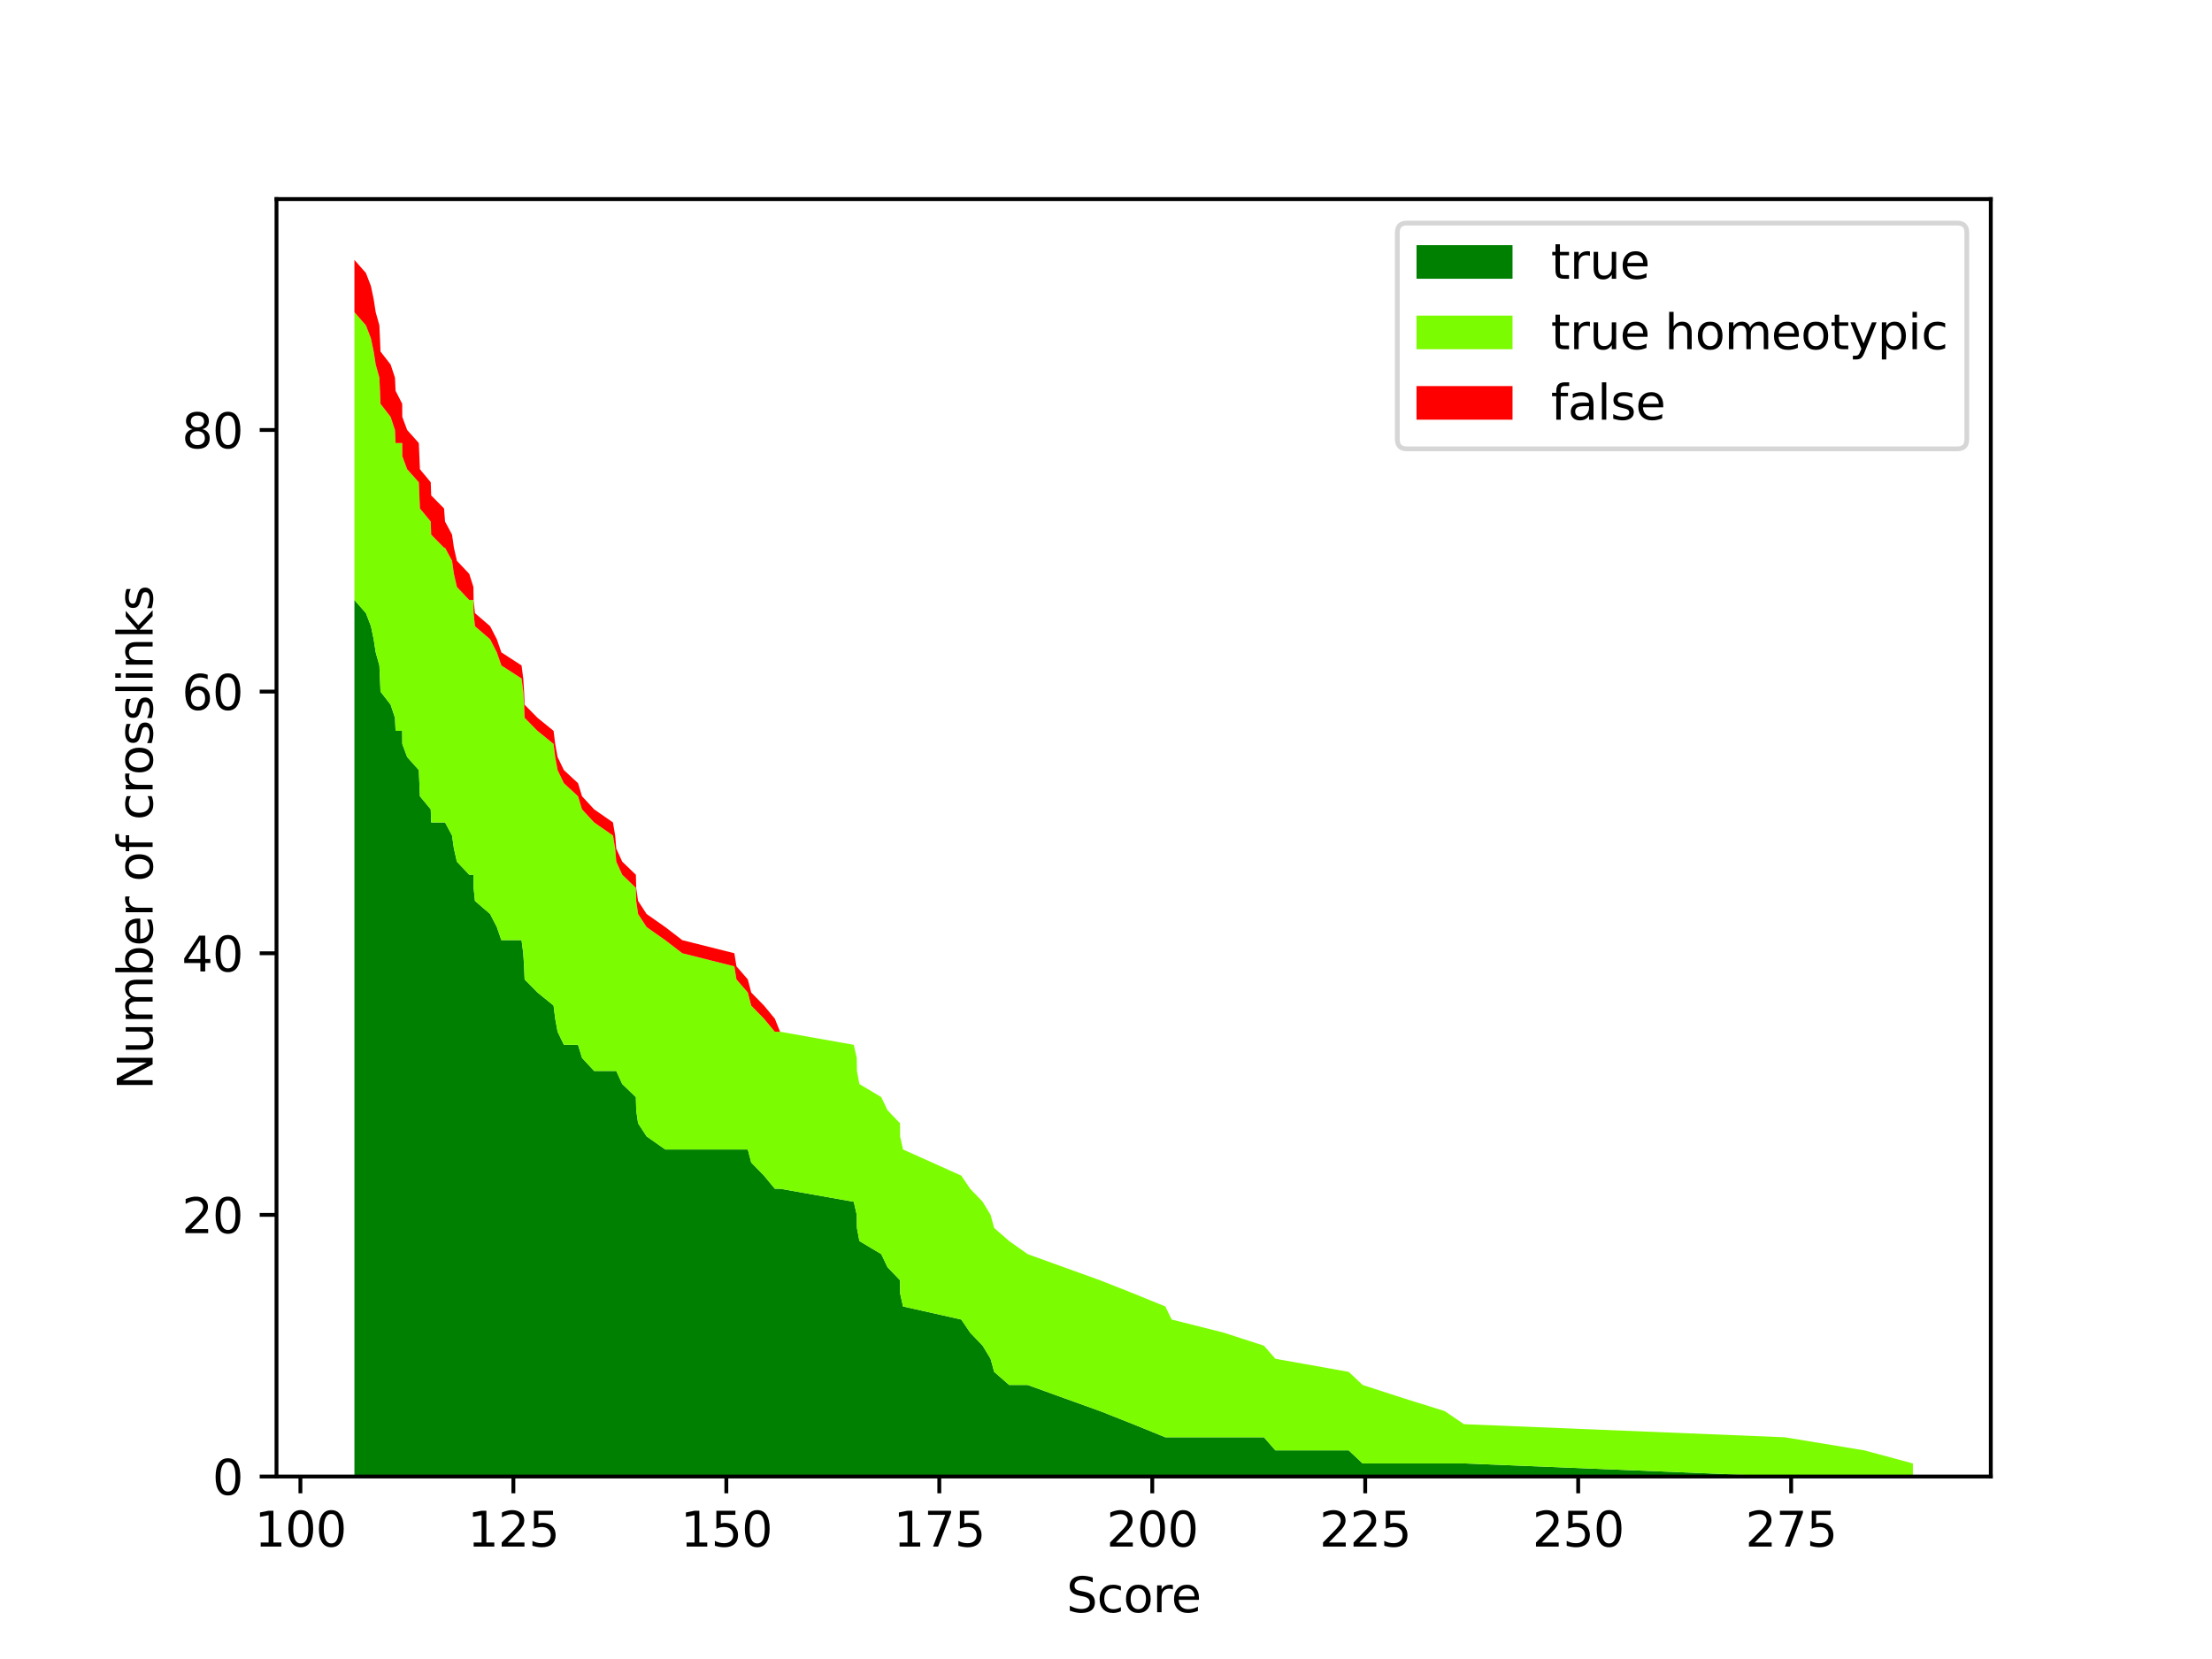 <?xml version="1.0" encoding="utf-8" standalone="no"?>
<!DOCTYPE svg PUBLIC "-//W3C//DTD SVG 1.1//EN"
  "http://www.w3.org/Graphics/SVG/1.1/DTD/svg11.dtd">
<svg xmlns:xlink="http://www.w3.org/1999/xlink" width="460.8pt" height="345.6pt" viewBox="0 0 460.8 345.6" xmlns="http://www.w3.org/2000/svg" version="1.1">
 <defs>
  <style type="text/css">*{stroke-linejoin: round; stroke-linecap: butt}</style>
 </defs>
 <g id="figure_1">
  <g id="patch_1">
   <path d="M 0 345.6 
L 460.8 345.6 
L 460.8 0 
L 0 0 
z
" style="fill: #ffffff"/>
  </g>
  <g id="axes_1">
   <g id="patch_2">
    <path d="M 57.6 307.584 
L 414.72 307.584 
L 414.72 41.472 
L 57.6 41.472 
z
" style="fill: #ffffff"/>
   </g>
   <g id="PolyCollection_1">
    <path d="M 73.833 124.998 
L 73.833 307.584 
L 76.228 307.584 
L 77.275 307.584 
L 77.843 307.584 
L 78.269 307.584 
L 79.032 307.584 
L 79.156 307.584 
L 79.263 307.584 
L 81.375 307.584 
L 82.28 307.584 
L 82.404 307.584 
L 83.788 307.584 
L 83.806 307.584 
L 84.817 307.584 
L 87.248 307.584 
L 87.479 307.584 
L 89.733 307.584 
L 89.821 307.584 
L 92.501 307.584 
L 92.714 307.584 
L 94.169 307.584 
L 94.56 307.584 
L 95.181 307.584 
L 97.754 307.584 
L 98.623 307.584 
L 98.659 307.584 
L 98.943 307.584 
L 102.101 307.584 
L 103.503 307.584 
L 104.444 307.584 
L 108.649 307.584 
L 109.004 307.584 
L 109.182 307.584 
L 109.288 307.584 
L 111.968 307.584 
L 115.322 307.584 
L 115.659 307.584 
L 116.156 307.584 
L 117.469 307.584 
L 120.415 307.584 
L 121.249 307.584 
L 123.769 307.584 
L 127.69 307.584 
L 128.152 307.584 
L 128.382 307.584 
L 129.625 307.584 
L 132.464 307.584 
L 132.535 307.584 
L 132.925 307.584 
L 134.7 307.584 
L 138.586 307.584 
L 142.135 307.584 
L 152.978 307.584 
L 153.421 307.584 
L 155.782 307.584 
L 156.491 307.584 
L 159.153 307.584 
L 161.407 307.584 
L 162.507 307.584 
L 177.857 307.584 
L 178.478 307.584 
L 178.514 307.584 
L 179.028 307.584 
L 183.589 307.584 
L 184.884 307.584 
L 187.493 307.584 
L 187.511 307.584 
L 188.114 307.584 
L 200.252 307.584 
L 202.097 307.584 
L 204.706 307.584 
L 206.356 307.584 
L 207.102 307.584 
L 210.225 307.584 
L 214.076 307.584 
L 221.6 307.584 
L 229.177 307.584 
L 236.062 307.584 
L 242.752 307.584 
L 244.083 307.584 
L 254.89 307.584 
L 263.302 307.584 
L 265.68 307.584 
L 280.959 307.584 
L 283.851 307.584 
L 292.227 307.584 
L 300.958 307.584 
L 304.968 307.584 
L 371.78 307.584 
L 388.355 307.584 
L 398.487 307.584 
L 398.487 307.584 
L 398.487 307.584 
L 388.355 307.584 
L 371.78 307.584 
L 304.968 304.859 
L 300.958 304.859 
L 292.227 304.859 
L 283.851 304.859 
L 280.959 302.134 
L 265.68 302.134 
L 263.302 299.409 
L 254.89 299.409 
L 244.083 299.409 
L 242.752 299.409 
L 236.062 296.683 
L 229.177 293.958 
L 221.6 291.233 
L 214.076 288.508 
L 210.225 288.508 
L 207.102 285.783 
L 206.356 283.058 
L 204.706 280.332 
L 202.097 277.607 
L 200.252 274.882 
L 188.114 272.157 
L 187.511 269.432 
L 187.493 266.707 
L 184.884 263.981 
L 183.589 261.256 
L 179.028 258.531 
L 178.514 255.806 
L 178.478 253.081 
L 177.857 250.356 
L 162.507 247.63 
L 161.407 247.63 
L 159.153 244.905 
L 156.491 242.18 
L 155.782 239.455 
L 153.421 239.455 
L 152.978 239.455 
L 142.135 239.455 
L 138.586 239.455 
L 134.7 236.73 
L 132.925 234.005 
L 132.535 231.279 
L 132.464 228.554 
L 129.625 225.829 
L 128.382 223.104 
L 128.152 223.104 
L 127.69 223.104 
L 123.769 223.104 
L 121.249 220.379 
L 120.415 217.654 
L 117.469 217.654 
L 116.156 214.929 
L 115.659 212.203 
L 115.322 209.478 
L 111.968 206.753 
L 109.288 204.028 
L 109.182 201.303 
L 109.004 198.578 
L 108.649 195.852 
L 104.444 195.852 
L 103.503 193.127 
L 102.101 190.402 
L 98.943 187.677 
L 98.659 184.952 
L 98.623 182.227 
L 97.754 182.227 
L 95.181 179.501 
L 94.56 176.776 
L 94.169 174.051 
L 92.714 171.326 
L 92.501 171.326 
L 89.821 171.326 
L 89.733 168.601 
L 87.479 165.876 
L 87.248 160.425 
L 84.817 157.7 
L 83.806 154.975 
L 83.788 152.25 
L 82.404 152.25 
L 82.28 149.525 
L 81.375 146.799 
L 79.263 144.074 
L 79.156 141.349 
L 79.032 138.624 
L 78.269 135.899 
L 77.843 133.174 
L 77.275 130.449 
L 76.228 127.723 
L 73.833 124.998 
z
" clip-path="url(#pc2963e558f)" style="fill: #008000"/>
   </g>
   <g id="PolyCollection_2">
    <path d="M 73.833 65.045 
L 73.833 124.998 
L 76.228 127.723 
L 77.275 130.449 
L 77.843 133.174 
L 78.269 135.899 
L 79.032 138.624 
L 79.156 141.349 
L 79.263 144.074 
L 81.375 146.799 
L 82.28 149.525 
L 82.404 152.25 
L 83.788 152.25 
L 83.806 154.975 
L 84.817 157.7 
L 87.248 160.425 
L 87.479 165.876 
L 89.733 168.601 
L 89.821 171.326 
L 92.501 171.326 
L 92.714 171.326 
L 94.169 174.051 
L 94.56 176.776 
L 95.181 179.501 
L 97.754 182.227 
L 98.623 182.227 
L 98.659 184.952 
L 98.943 187.677 
L 102.101 190.402 
L 103.503 193.127 
L 104.444 195.852 
L 108.649 195.852 
L 109.004 198.578 
L 109.182 201.303 
L 109.288 204.028 
L 111.968 206.753 
L 115.322 209.478 
L 115.659 212.203 
L 116.156 214.929 
L 117.469 217.654 
L 120.415 217.654 
L 121.249 220.379 
L 123.769 223.104 
L 127.69 223.104 
L 128.152 223.104 
L 128.382 223.104 
L 129.625 225.829 
L 132.464 228.554 
L 132.535 231.279 
L 132.925 234.005 
L 134.7 236.73 
L 138.586 239.455 
L 142.135 239.455 
L 152.978 239.455 
L 153.421 239.455 
L 155.782 239.455 
L 156.491 242.18 
L 159.153 244.905 
L 161.407 247.63 
L 162.507 247.63 
L 177.857 250.356 
L 178.478 253.081 
L 178.514 255.806 
L 179.028 258.531 
L 183.589 261.256 
L 184.884 263.981 
L 187.493 266.707 
L 187.511 269.432 
L 188.114 272.157 
L 200.252 274.882 
L 202.097 277.607 
L 204.706 280.332 
L 206.356 283.058 
L 207.102 285.783 
L 210.225 288.508 
L 214.076 288.508 
L 221.6 291.233 
L 229.177 293.958 
L 236.062 296.683 
L 242.752 299.409 
L 244.083 299.409 
L 254.89 299.409 
L 263.302 299.409 
L 265.68 302.134 
L 280.959 302.134 
L 283.851 304.859 
L 292.227 304.859 
L 300.958 304.859 
L 304.968 304.859 
L 371.78 307.584 
L 388.355 307.584 
L 398.487 307.584 
L 398.487 304.859 
L 398.487 304.859 
L 388.355 302.134 
L 371.78 299.409 
L 304.968 296.683 
L 300.958 293.958 
L 292.227 291.233 
L 283.851 288.508 
L 280.959 285.783 
L 265.68 283.058 
L 263.302 280.332 
L 254.89 277.607 
L 244.083 274.882 
L 242.752 272.157 
L 236.062 269.432 
L 229.177 266.707 
L 221.6 263.981 
L 214.076 261.256 
L 210.225 258.531 
L 207.102 255.806 
L 206.356 253.081 
L 204.706 250.356 
L 202.097 247.63 
L 200.252 244.905 
L 188.114 239.455 
L 187.511 236.73 
L 187.493 234.005 
L 184.884 231.279 
L 183.589 228.554 
L 179.028 225.829 
L 178.514 223.104 
L 178.478 220.379 
L 177.857 217.654 
L 162.507 214.929 
L 161.407 214.929 
L 159.153 212.203 
L 156.491 209.478 
L 155.782 206.753 
L 153.421 204.028 
L 152.978 201.303 
L 142.135 198.578 
L 138.586 195.852 
L 134.7 193.127 
L 132.925 190.402 
L 132.535 187.677 
L 132.464 184.952 
L 129.625 182.227 
L 128.382 179.501 
L 128.152 176.776 
L 127.69 174.051 
L 123.769 171.326 
L 121.249 168.601 
L 120.415 165.876 
L 117.469 163.15 
L 116.156 160.425 
L 115.659 157.7 
L 115.322 154.975 
L 111.968 152.25 
L 109.288 149.525 
L 109.182 146.799 
L 109.004 144.074 
L 108.649 141.349 
L 104.444 138.624 
L 103.503 135.899 
L 102.101 133.174 
L 98.943 130.449 
L 98.659 127.723 
L 98.623 124.998 
L 97.754 124.998 
L 95.181 122.273 
L 94.56 119.548 
L 94.169 116.823 
L 92.714 114.098 
L 92.501 114.098 
L 89.821 111.372 
L 89.733 108.647 
L 87.479 105.922 
L 87.248 100.472 
L 84.817 97.747 
L 83.806 95.021 
L 83.788 92.296 
L 82.404 92.296 
L 82.28 89.571 
L 81.375 86.846 
L 79.263 84.121 
L 79.156 81.396 
L 79.032 78.67 
L 78.269 75.945 
L 77.843 73.22 
L 77.275 70.495 
L 76.228 67.77 
L 73.833 65.045 
z
" clip-path="url(#pc2963e558f)" style="fill: #7cfc00"/>
   </g>
   <g id="PolyCollection_3">
    <path d="M 73.833 54.144 
L 73.833 65.045 
L 76.228 67.77 
L 77.275 70.495 
L 77.843 73.22 
L 78.269 75.945 
L 79.032 78.67 
L 79.156 81.396 
L 79.263 84.121 
L 81.375 86.846 
L 82.28 89.571 
L 82.404 92.296 
L 83.788 92.296 
L 83.806 95.021 
L 84.817 97.747 
L 87.248 100.472 
L 87.479 105.922 
L 89.733 108.647 
L 89.821 111.372 
L 92.501 114.098 
L 92.714 114.098 
L 94.169 116.823 
L 94.56 119.548 
L 95.181 122.273 
L 97.754 124.998 
L 98.623 124.998 
L 98.659 127.723 
L 98.943 130.449 
L 102.101 133.174 
L 103.503 135.899 
L 104.444 138.624 
L 108.649 141.349 
L 109.004 144.074 
L 109.182 146.799 
L 109.288 149.525 
L 111.968 152.25 
L 115.322 154.975 
L 115.659 157.7 
L 116.156 160.425 
L 117.469 163.15 
L 120.415 165.876 
L 121.249 168.601 
L 123.769 171.326 
L 127.69 174.051 
L 128.152 176.776 
L 128.382 179.501 
L 129.625 182.227 
L 132.464 184.952 
L 132.535 187.677 
L 132.925 190.402 
L 134.7 193.127 
L 138.586 195.852 
L 142.135 198.578 
L 152.978 201.303 
L 153.421 204.028 
L 155.782 206.753 
L 156.491 209.478 
L 159.153 212.203 
L 161.407 214.929 
L 162.507 214.929 
L 177.857 217.654 
L 178.478 220.379 
L 178.514 223.104 
L 179.028 225.829 
L 183.589 228.554 
L 184.884 231.279 
L 187.493 234.005 
L 187.511 236.73 
L 188.114 239.455 
L 200.252 244.905 
L 202.097 247.63 
L 204.706 250.356 
L 206.356 253.081 
L 207.102 255.806 
L 210.225 258.531 
L 214.076 261.256 
L 221.6 263.981 
L 229.177 266.707 
L 236.062 269.432 
L 242.752 272.157 
L 244.083 274.882 
L 254.89 277.607 
L 263.302 280.332 
L 265.68 283.058 
L 280.959 285.783 
L 283.851 288.508 
L 292.227 291.233 
L 300.958 293.958 
L 304.968 296.683 
L 371.78 299.409 
L 388.355 302.134 
L 398.487 304.859 
L 398.487 304.859 
L 398.487 304.859 
L 388.355 302.134 
L 371.78 299.409 
L 304.968 296.683 
L 300.958 293.958 
L 292.227 291.233 
L 283.851 288.508 
L 280.959 285.783 
L 265.68 283.058 
L 263.302 280.332 
L 254.89 277.607 
L 244.083 274.882 
L 242.752 272.157 
L 236.062 269.432 
L 229.177 266.707 
L 221.6 263.981 
L 214.076 261.256 
L 210.225 258.531 
L 207.102 255.806 
L 206.356 253.081 
L 204.706 250.356 
L 202.097 247.63 
L 200.252 244.905 
L 188.114 239.455 
L 187.511 236.73 
L 187.493 234.005 
L 184.884 231.279 
L 183.589 228.554 
L 179.028 225.829 
L 178.514 223.104 
L 178.478 220.379 
L 177.857 217.654 
L 162.507 214.929 
L 161.407 212.203 
L 159.153 209.478 
L 156.491 206.753 
L 155.782 204.028 
L 153.421 201.303 
L 152.978 198.578 
L 142.135 195.852 
L 138.586 193.127 
L 134.7 190.402 
L 132.925 187.677 
L 132.535 184.952 
L 132.464 182.227 
L 129.625 179.501 
L 128.382 176.776 
L 128.152 174.051 
L 127.69 171.326 
L 123.769 168.601 
L 121.249 165.876 
L 120.415 163.15 
L 117.469 160.425 
L 116.156 157.7 
L 115.659 154.975 
L 115.322 152.25 
L 111.968 149.525 
L 109.288 146.799 
L 109.182 144.074 
L 109.004 141.349 
L 108.649 138.624 
L 104.444 135.899 
L 103.503 133.174 
L 102.101 130.449 
L 98.943 127.723 
L 98.659 124.998 
L 98.623 122.273 
L 97.754 119.548 
L 95.181 116.823 
L 94.56 114.098 
L 94.169 111.372 
L 92.714 108.647 
L 92.501 105.922 
L 89.821 103.197 
L 89.733 100.472 
L 87.479 97.747 
L 87.248 92.296 
L 84.817 89.571 
L 83.806 86.846 
L 83.788 84.121 
L 82.404 81.396 
L 82.28 78.67 
L 81.375 75.945 
L 79.263 73.22 
L 79.156 70.495 
L 79.032 67.77 
L 78.269 65.045 
L 77.843 62.319 
L 77.275 59.594 
L 76.228 56.869 
L 73.833 54.144 
z
" clip-path="url(#pc2963e558f)" style="fill: #ff0000"/>
   </g>
   <g id="matplotlib.axis_1">
    <g id="xtick_1">
     <g id="line2d_1">
      <defs>
       <path id="mbec9afa69f" d="M 0 0 
L 0 3.5 
" style="stroke: #000000; stroke-width: 0.8"/>
      </defs>
      <g>
       <use xlink:href="#mbec9afa69f" x="62.582" y="307.584" style="stroke: #000000; stroke-width: 0.8"/>
      </g>
     </g>
     <g id="text_1">
      <!-- 100 -->
      <g transform="translate(53.038 322.182) scale(0.1 -0.1)">
       <defs>
        <path id="DejaVuSans-31" d="M 794 531 
L 1825 531 
L 1825 4091 
L 703 3866 
L 703 4441 
L 1819 4666 
L 2450 4666 
L 2450 531 
L 3481 531 
L 3481 0 
L 794 0 
L 794 531 
z
" transform="scale(0.016)"/>
        <path id="DejaVuSans-30" d="M 2034 4250 
Q 1547 4250 1301 3770 
Q 1056 3291 1056 2328 
Q 1056 1369 1301 889 
Q 1547 409 2034 409 
Q 2525 409 2770 889 
Q 3016 1369 3016 2328 
Q 3016 3291 2770 3770 
Q 2525 4250 2034 4250 
z
M 2034 4750 
Q 2819 4750 3233 4129 
Q 3647 3509 3647 2328 
Q 3647 1150 3233 529 
Q 2819 -91 2034 -91 
Q 1250 -91 836 529 
Q 422 1150 422 2328 
Q 422 3509 836 4129 
Q 1250 4750 2034 4750 
z
" transform="scale(0.016)"/>
       </defs>
       <use xlink:href="#DejaVuSans-31"/>
       <use xlink:href="#DejaVuSans-30" x="63.623"/>
       <use xlink:href="#DejaVuSans-30" x="127.246"/>
      </g>
     </g>
    </g>
    <g id="xtick_2">
     <g id="line2d_2">
      <g>
       <use xlink:href="#mbec9afa69f" x="106.946" y="307.584" style="stroke: #000000; stroke-width: 0.8"/>
      </g>
     </g>
     <g id="text_2">
      <!-- 125 -->
      <g transform="translate(97.402 322.182) scale(0.1 -0.1)">
       <defs>
        <path id="DejaVuSans-32" d="M 1228 531 
L 3431 531 
L 3431 0 
L 469 0 
L 469 531 
Q 828 903 1448 1529 
Q 2069 2156 2228 2338 
Q 2531 2678 2651 2914 
Q 2772 3150 2772 3378 
Q 2772 3750 2511 3984 
Q 2250 4219 1831 4219 
Q 1534 4219 1204 4116 
Q 875 4013 500 3803 
L 500 4441 
Q 881 4594 1212 4672 
Q 1544 4750 1819 4750 
Q 2544 4750 2975 4387 
Q 3406 4025 3406 3419 
Q 3406 3131 3298 2873 
Q 3191 2616 2906 2266 
Q 2828 2175 2409 1742 
Q 1991 1309 1228 531 
z
" transform="scale(0.016)"/>
        <path id="DejaVuSans-35" d="M 691 4666 
L 3169 4666 
L 3169 4134 
L 1269 4134 
L 1269 2991 
Q 1406 3038 1543 3061 
Q 1681 3084 1819 3084 
Q 2600 3084 3056 2656 
Q 3513 2228 3513 1497 
Q 3513 744 3044 326 
Q 2575 -91 1722 -91 
Q 1428 -91 1123 -41 
Q 819 9 494 109 
L 494 744 
Q 775 591 1075 516 
Q 1375 441 1709 441 
Q 2250 441 2565 725 
Q 2881 1009 2881 1497 
Q 2881 1984 2565 2268 
Q 2250 2553 1709 2553 
Q 1456 2553 1204 2497 
Q 953 2441 691 2322 
L 691 4666 
z
" transform="scale(0.016)"/>
       </defs>
       <use xlink:href="#DejaVuSans-31"/>
       <use xlink:href="#DejaVuSans-32" x="63.623"/>
       <use xlink:href="#DejaVuSans-35" x="127.246"/>
      </g>
     </g>
    </g>
    <g id="xtick_3">
     <g id="line2d_3">
      <g>
       <use xlink:href="#mbec9afa69f" x="151.31" y="307.584" style="stroke: #000000; stroke-width: 0.8"/>
      </g>
     </g>
     <g id="text_3">
      <!-- 150 -->
      <g transform="translate(141.766 322.182) scale(0.1 -0.1)">
       <use xlink:href="#DejaVuSans-31"/>
       <use xlink:href="#DejaVuSans-35" x="63.623"/>
       <use xlink:href="#DejaVuSans-30" x="127.246"/>
      </g>
     </g>
    </g>
    <g id="xtick_4">
     <g id="line2d_4">
      <g>
       <use xlink:href="#mbec9afa69f" x="195.674" y="307.584" style="stroke: #000000; stroke-width: 0.8"/>
      </g>
     </g>
     <g id="text_4">
      <!-- 175 -->
      <g transform="translate(186.13 322.182) scale(0.1 -0.1)">
       <defs>
        <path id="DejaVuSans-37" d="M 525 4666 
L 3525 4666 
L 3525 4397 
L 1831 0 
L 1172 0 
L 2766 4134 
L 525 4134 
L 525 4666 
z
" transform="scale(0.016)"/>
       </defs>
       <use xlink:href="#DejaVuSans-31"/>
       <use xlink:href="#DejaVuSans-37" x="63.623"/>
       <use xlink:href="#DejaVuSans-35" x="127.246"/>
      </g>
     </g>
    </g>
    <g id="xtick_5">
     <g id="line2d_5">
      <g>
       <use xlink:href="#mbec9afa69f" x="240.037" y="307.584" style="stroke: #000000; stroke-width: 0.8"/>
      </g>
     </g>
     <g id="text_5">
      <!-- 200 -->
      <g transform="translate(230.494 322.182) scale(0.1 -0.1)">
       <use xlink:href="#DejaVuSans-32"/>
       <use xlink:href="#DejaVuSans-30" x="63.623"/>
       <use xlink:href="#DejaVuSans-30" x="127.246"/>
      </g>
     </g>
    </g>
    <g id="xtick_6">
     <g id="line2d_6">
      <g>
       <use xlink:href="#mbec9afa69f" x="284.401" y="307.584" style="stroke: #000000; stroke-width: 0.8"/>
      </g>
     </g>
     <g id="text_6">
      <!-- 225 -->
      <g transform="translate(274.857 322.182) scale(0.1 -0.1)">
       <use xlink:href="#DejaVuSans-32"/>
       <use xlink:href="#DejaVuSans-32" x="63.623"/>
       <use xlink:href="#DejaVuSans-35" x="127.246"/>
      </g>
     </g>
    </g>
    <g id="xtick_7">
     <g id="line2d_7">
      <g>
       <use xlink:href="#mbec9afa69f" x="328.765" y="307.584" style="stroke: #000000; stroke-width: 0.8"/>
      </g>
     </g>
     <g id="text_7">
      <!-- 250 -->
      <g transform="translate(319.221 322.182) scale(0.1 -0.1)">
       <use xlink:href="#DejaVuSans-32"/>
       <use xlink:href="#DejaVuSans-35" x="63.623"/>
       <use xlink:href="#DejaVuSans-30" x="127.246"/>
      </g>
     </g>
    </g>
    <g id="xtick_8">
     <g id="line2d_8">
      <g>
       <use xlink:href="#mbec9afa69f" x="373.129" y="307.584" style="stroke: #000000; stroke-width: 0.8"/>
      </g>
     </g>
     <g id="text_8">
      <!-- 275 -->
      <g transform="translate(363.585 322.182) scale(0.1 -0.1)">
       <use xlink:href="#DejaVuSans-32"/>
       <use xlink:href="#DejaVuSans-37" x="63.623"/>
       <use xlink:href="#DejaVuSans-35" x="127.246"/>
      </g>
     </g>
    </g>
    <g id="text_9">
     <!-- Score -->
     <g transform="translate(222.158 335.861) scale(0.1 -0.1)">
      <defs>
       <path id="DejaVuSans-53" d="M 3425 4513 
L 3425 3897 
Q 3066 4069 2747 4153 
Q 2428 4238 2131 4238 
Q 1616 4238 1336 4038 
Q 1056 3838 1056 3469 
Q 1056 3159 1242 3001 
Q 1428 2844 1947 2747 
L 2328 2669 
Q 3034 2534 3370 2195 
Q 3706 1856 3706 1288 
Q 3706 609 3251 259 
Q 2797 -91 1919 -91 
Q 1588 -91 1214 -16 
Q 841 59 441 206 
L 441 856 
Q 825 641 1194 531 
Q 1563 422 1919 422 
Q 2459 422 2753 634 
Q 3047 847 3047 1241 
Q 3047 1584 2836 1778 
Q 2625 1972 2144 2069 
L 1759 2144 
Q 1053 2284 737 2584 
Q 422 2884 422 3419 
Q 422 4038 858 4394 
Q 1294 4750 2059 4750 
Q 2388 4750 2728 4690 
Q 3069 4631 3425 4513 
z
" transform="scale(0.016)"/>
       <path id="DejaVuSans-63" d="M 3122 3366 
L 3122 2828 
Q 2878 2963 2633 3030 
Q 2388 3097 2138 3097 
Q 1578 3097 1268 2742 
Q 959 2388 959 1747 
Q 959 1106 1268 751 
Q 1578 397 2138 397 
Q 2388 397 2633 464 
Q 2878 531 3122 666 
L 3122 134 
Q 2881 22 2623 -34 
Q 2366 -91 2075 -91 
Q 1284 -91 818 406 
Q 353 903 353 1747 
Q 353 2603 823 3093 
Q 1294 3584 2113 3584 
Q 2378 3584 2631 3529 
Q 2884 3475 3122 3366 
z
" transform="scale(0.016)"/>
       <path id="DejaVuSans-6f" d="M 1959 3097 
Q 1497 3097 1228 2736 
Q 959 2375 959 1747 
Q 959 1119 1226 758 
Q 1494 397 1959 397 
Q 2419 397 2687 759 
Q 2956 1122 2956 1747 
Q 2956 2369 2687 2733 
Q 2419 3097 1959 3097 
z
M 1959 3584 
Q 2709 3584 3137 3096 
Q 3566 2609 3566 1747 
Q 3566 888 3137 398 
Q 2709 -91 1959 -91 
Q 1206 -91 779 398 
Q 353 888 353 1747 
Q 353 2609 779 3096 
Q 1206 3584 1959 3584 
z
" transform="scale(0.016)"/>
       <path id="DejaVuSans-72" d="M 2631 2963 
Q 2534 3019 2420 3045 
Q 2306 3072 2169 3072 
Q 1681 3072 1420 2755 
Q 1159 2438 1159 1844 
L 1159 0 
L 581 0 
L 581 3500 
L 1159 3500 
L 1159 2956 
Q 1341 3275 1631 3429 
Q 1922 3584 2338 3584 
Q 2397 3584 2469 3576 
Q 2541 3569 2628 3553 
L 2631 2963 
z
" transform="scale(0.016)"/>
       <path id="DejaVuSans-65" d="M 3597 1894 
L 3597 1613 
L 953 1613 
Q 991 1019 1311 708 
Q 1631 397 2203 397 
Q 2534 397 2845 478 
Q 3156 559 3463 722 
L 3463 178 
Q 3153 47 2828 -22 
Q 2503 -91 2169 -91 
Q 1331 -91 842 396 
Q 353 884 353 1716 
Q 353 2575 817 3079 
Q 1281 3584 2069 3584 
Q 2775 3584 3186 3129 
Q 3597 2675 3597 1894 
z
M 3022 2063 
Q 3016 2534 2758 2815 
Q 2500 3097 2075 3097 
Q 1594 3097 1305 2825 
Q 1016 2553 972 2059 
L 3022 2063 
z
" transform="scale(0.016)"/>
      </defs>
      <use xlink:href="#DejaVuSans-53"/>
      <use xlink:href="#DejaVuSans-63" x="63.477"/>
      <use xlink:href="#DejaVuSans-6f" x="118.457"/>
      <use xlink:href="#DejaVuSans-72" x="179.639"/>
      <use xlink:href="#DejaVuSans-65" x="218.502"/>
     </g>
    </g>
   </g>
   <g id="matplotlib.axis_2">
    <g id="ytick_1">
     <g id="line2d_9">
      <defs>
       <path id="m91a47eefa3" d="M 0 0 
L -3.5 0 
" style="stroke: #000000; stroke-width: 0.8"/>
      </defs>
      <g>
       <use xlink:href="#m91a47eefa3" x="57.6" y="307.584" style="stroke: #000000; stroke-width: 0.8"/>
      </g>
     </g>
     <g id="text_10">
      <!-- 0 -->
      <g transform="translate(44.237 311.383) scale(0.1 -0.1)">
       <use xlink:href="#DejaVuSans-30"/>
      </g>
     </g>
    </g>
    <g id="ytick_2">
     <g id="line2d_10">
      <g>
       <use xlink:href="#m91a47eefa3" x="57.6" y="253.081" style="stroke: #000000; stroke-width: 0.8"/>
      </g>
     </g>
     <g id="text_11">
      <!-- 20 -->
      <g transform="translate(37.875 256.88) scale(0.1 -0.1)">
       <use xlink:href="#DejaVuSans-32"/>
       <use xlink:href="#DejaVuSans-30" x="63.623"/>
      </g>
     </g>
    </g>
    <g id="ytick_3">
     <g id="line2d_11">
      <g>
       <use xlink:href="#m91a47eefa3" x="57.6" y="198.578" style="stroke: #000000; stroke-width: 0.8"/>
      </g>
     </g>
     <g id="text_12">
      <!-- 40 -->
      <g transform="translate(37.875 202.377) scale(0.1 -0.1)">
       <defs>
        <path id="DejaVuSans-34" d="M 2419 4116 
L 825 1625 
L 2419 1625 
L 2419 4116 
z
M 2253 4666 
L 3047 4666 
L 3047 1625 
L 3713 1625 
L 3713 1100 
L 3047 1100 
L 3047 0 
L 2419 0 
L 2419 1100 
L 313 1100 
L 313 1709 
L 2253 4666 
z
" transform="scale(0.016)"/>
       </defs>
       <use xlink:href="#DejaVuSans-34"/>
       <use xlink:href="#DejaVuSans-30" x="63.623"/>
      </g>
     </g>
    </g>
    <g id="ytick_4">
     <g id="line2d_12">
      <g>
       <use xlink:href="#m91a47eefa3" x="57.6" y="144.074" style="stroke: #000000; stroke-width: 0.8"/>
      </g>
     </g>
     <g id="text_13">
      <!-- 60 -->
      <g transform="translate(37.875 147.874) scale(0.1 -0.1)">
       <defs>
        <path id="DejaVuSans-36" d="M 2113 2584 
Q 1688 2584 1439 2293 
Q 1191 2003 1191 1497 
Q 1191 994 1439 701 
Q 1688 409 2113 409 
Q 2538 409 2786 701 
Q 3034 994 3034 1497 
Q 3034 2003 2786 2293 
Q 2538 2584 2113 2584 
z
M 3366 4563 
L 3366 3988 
Q 3128 4100 2886 4159 
Q 2644 4219 2406 4219 
Q 1781 4219 1451 3797 
Q 1122 3375 1075 2522 
Q 1259 2794 1537 2939 
Q 1816 3084 2150 3084 
Q 2853 3084 3261 2657 
Q 3669 2231 3669 1497 
Q 3669 778 3244 343 
Q 2819 -91 2113 -91 
Q 1303 -91 875 529 
Q 447 1150 447 2328 
Q 447 3434 972 4092 
Q 1497 4750 2381 4750 
Q 2619 4750 2861 4703 
Q 3103 4656 3366 4563 
z
" transform="scale(0.016)"/>
       </defs>
       <use xlink:href="#DejaVuSans-36"/>
       <use xlink:href="#DejaVuSans-30" x="63.623"/>
      </g>
     </g>
    </g>
    <g id="ytick_5">
     <g id="line2d_13">
      <g>
       <use xlink:href="#m91a47eefa3" x="57.6" y="89.571" style="stroke: #000000; stroke-width: 0.8"/>
      </g>
     </g>
     <g id="text_14">
      <!-- 80 -->
      <g transform="translate(37.875 93.37) scale(0.1 -0.1)">
       <defs>
        <path id="DejaVuSans-38" d="M 2034 2216 
Q 1584 2216 1326 1975 
Q 1069 1734 1069 1313 
Q 1069 891 1326 650 
Q 1584 409 2034 409 
Q 2484 409 2743 651 
Q 3003 894 3003 1313 
Q 3003 1734 2745 1975 
Q 2488 2216 2034 2216 
z
M 1403 2484 
Q 997 2584 770 2862 
Q 544 3141 544 3541 
Q 544 4100 942 4425 
Q 1341 4750 2034 4750 
Q 2731 4750 3128 4425 
Q 3525 4100 3525 3541 
Q 3525 3141 3298 2862 
Q 3072 2584 2669 2484 
Q 3125 2378 3379 2068 
Q 3634 1759 3634 1313 
Q 3634 634 3220 271 
Q 2806 -91 2034 -91 
Q 1263 -91 848 271 
Q 434 634 434 1313 
Q 434 1759 690 2068 
Q 947 2378 1403 2484 
z
M 1172 3481 
Q 1172 3119 1398 2916 
Q 1625 2713 2034 2713 
Q 2441 2713 2670 2916 
Q 2900 3119 2900 3481 
Q 2900 3844 2670 4047 
Q 2441 4250 2034 4250 
Q 1625 4250 1398 4047 
Q 1172 3844 1172 3481 
z
" transform="scale(0.016)"/>
       </defs>
       <use xlink:href="#DejaVuSans-38"/>
       <use xlink:href="#DejaVuSans-30" x="63.623"/>
      </g>
     </g>
    </g>
    <g id="text_15">
     <!-- Number of crosslinks -->
     <g transform="translate(31.795 227.019) rotate(-90) scale(0.1 -0.1)">
      <defs>
       <path id="DejaVuSans-4e" d="M 628 4666 
L 1478 4666 
L 3547 763 
L 3547 4666 
L 4159 4666 
L 4159 0 
L 3309 0 
L 1241 3903 
L 1241 0 
L 628 0 
L 628 4666 
z
" transform="scale(0.016)"/>
       <path id="DejaVuSans-75" d="M 544 1381 
L 544 3500 
L 1119 3500 
L 1119 1403 
Q 1119 906 1312 657 
Q 1506 409 1894 409 
Q 2359 409 2629 706 
Q 2900 1003 2900 1516 
L 2900 3500 
L 3475 3500 
L 3475 0 
L 2900 0 
L 2900 538 
Q 2691 219 2414 64 
Q 2138 -91 1772 -91 
Q 1169 -91 856 284 
Q 544 659 544 1381 
z
M 1991 3584 
L 1991 3584 
z
" transform="scale(0.016)"/>
       <path id="DejaVuSans-6d" d="M 3328 2828 
Q 3544 3216 3844 3400 
Q 4144 3584 4550 3584 
Q 5097 3584 5394 3201 
Q 5691 2819 5691 2113 
L 5691 0 
L 5113 0 
L 5113 2094 
Q 5113 2597 4934 2840 
Q 4756 3084 4391 3084 
Q 3944 3084 3684 2787 
Q 3425 2491 3425 1978 
L 3425 0 
L 2847 0 
L 2847 2094 
Q 2847 2600 2669 2842 
Q 2491 3084 2119 3084 
Q 1678 3084 1418 2786 
Q 1159 2488 1159 1978 
L 1159 0 
L 581 0 
L 581 3500 
L 1159 3500 
L 1159 2956 
Q 1356 3278 1631 3431 
Q 1906 3584 2284 3584 
Q 2666 3584 2933 3390 
Q 3200 3197 3328 2828 
z
" transform="scale(0.016)"/>
       <path id="DejaVuSans-62" d="M 3116 1747 
Q 3116 2381 2855 2742 
Q 2594 3103 2138 3103 
Q 1681 3103 1420 2742 
Q 1159 2381 1159 1747 
Q 1159 1113 1420 752 
Q 1681 391 2138 391 
Q 2594 391 2855 752 
Q 3116 1113 3116 1747 
z
M 1159 2969 
Q 1341 3281 1617 3432 
Q 1894 3584 2278 3584 
Q 2916 3584 3314 3078 
Q 3713 2572 3713 1747 
Q 3713 922 3314 415 
Q 2916 -91 2278 -91 
Q 1894 -91 1617 61 
Q 1341 213 1159 525 
L 1159 0 
L 581 0 
L 581 4863 
L 1159 4863 
L 1159 2969 
z
" transform="scale(0.016)"/>
       <path id="DejaVuSans-20" transform="scale(0.016)"/>
       <path id="DejaVuSans-66" d="M 2375 4863 
L 2375 4384 
L 1825 4384 
Q 1516 4384 1395 4259 
Q 1275 4134 1275 3809 
L 1275 3500 
L 2222 3500 
L 2222 3053 
L 1275 3053 
L 1275 0 
L 697 0 
L 697 3053 
L 147 3053 
L 147 3500 
L 697 3500 
L 697 3744 
Q 697 4328 969 4595 
Q 1241 4863 1831 4863 
L 2375 4863 
z
" transform="scale(0.016)"/>
       <path id="DejaVuSans-73" d="M 2834 3397 
L 2834 2853 
Q 2591 2978 2328 3040 
Q 2066 3103 1784 3103 
Q 1356 3103 1142 2972 
Q 928 2841 928 2578 
Q 928 2378 1081 2264 
Q 1234 2150 1697 2047 
L 1894 2003 
Q 2506 1872 2764 1633 
Q 3022 1394 3022 966 
Q 3022 478 2636 193 
Q 2250 -91 1575 -91 
Q 1294 -91 989 -36 
Q 684 19 347 128 
L 347 722 
Q 666 556 975 473 
Q 1284 391 1588 391 
Q 1994 391 2212 530 
Q 2431 669 2431 922 
Q 2431 1156 2273 1281 
Q 2116 1406 1581 1522 
L 1381 1569 
Q 847 1681 609 1914 
Q 372 2147 372 2553 
Q 372 3047 722 3315 
Q 1072 3584 1716 3584 
Q 2034 3584 2315 3537 
Q 2597 3491 2834 3397 
z
" transform="scale(0.016)"/>
       <path id="DejaVuSans-6c" d="M 603 4863 
L 1178 4863 
L 1178 0 
L 603 0 
L 603 4863 
z
" transform="scale(0.016)"/>
       <path id="DejaVuSans-69" d="M 603 3500 
L 1178 3500 
L 1178 0 
L 603 0 
L 603 3500 
z
M 603 4863 
L 1178 4863 
L 1178 4134 
L 603 4134 
L 603 4863 
z
" transform="scale(0.016)"/>
       <path id="DejaVuSans-6e" d="M 3513 2113 
L 3513 0 
L 2938 0 
L 2938 2094 
Q 2938 2591 2744 2837 
Q 2550 3084 2163 3084 
Q 1697 3084 1428 2787 
Q 1159 2491 1159 1978 
L 1159 0 
L 581 0 
L 581 3500 
L 1159 3500 
L 1159 2956 
Q 1366 3272 1645 3428 
Q 1925 3584 2291 3584 
Q 2894 3584 3203 3211 
Q 3513 2838 3513 2113 
z
" transform="scale(0.016)"/>
       <path id="DejaVuSans-6b" d="M 581 4863 
L 1159 4863 
L 1159 1991 
L 2875 3500 
L 3609 3500 
L 1753 1863 
L 3688 0 
L 2938 0 
L 1159 1709 
L 1159 0 
L 581 0 
L 581 4863 
z
" transform="scale(0.016)"/>
      </defs>
      <use xlink:href="#DejaVuSans-4e"/>
      <use xlink:href="#DejaVuSans-75" x="74.805"/>
      <use xlink:href="#DejaVuSans-6d" x="138.184"/>
      <use xlink:href="#DejaVuSans-62" x="235.596"/>
      <use xlink:href="#DejaVuSans-65" x="299.072"/>
      <use xlink:href="#DejaVuSans-72" x="360.596"/>
      <use xlink:href="#DejaVuSans-20" x="401.709"/>
      <use xlink:href="#DejaVuSans-6f" x="433.496"/>
      <use xlink:href="#DejaVuSans-66" x="494.678"/>
      <use xlink:href="#DejaVuSans-20" x="529.883"/>
      <use xlink:href="#DejaVuSans-63" x="561.67"/>
      <use xlink:href="#DejaVuSans-72" x="616.65"/>
      <use xlink:href="#DejaVuSans-6f" x="655.514"/>
      <use xlink:href="#DejaVuSans-73" x="716.695"/>
      <use xlink:href="#DejaVuSans-73" x="768.795"/>
      <use xlink:href="#DejaVuSans-6c" x="820.895"/>
      <use xlink:href="#DejaVuSans-69" x="848.678"/>
      <use xlink:href="#DejaVuSans-6e" x="876.461"/>
      <use xlink:href="#DejaVuSans-6b" x="939.84"/>
      <use xlink:href="#DejaVuSans-73" x="997.75"/>
     </g>
    </g>
   </g>
   <g id="patch_3">
    <path d="M 57.6 307.584 
L 57.6 41.472 
" style="fill: none; stroke: #000000; stroke-width: 0.8; stroke-linejoin: miter; stroke-linecap: square"/>
   </g>
   <g id="patch_4">
    <path d="M 414.72 307.584 
L 414.72 41.472 
" style="fill: none; stroke: #000000; stroke-width: 0.8; stroke-linejoin: miter; stroke-linecap: square"/>
   </g>
   <g id="patch_5">
    <path d="M 57.6 307.584 
L 414.72 307.584 
" style="fill: none; stroke: #000000; stroke-width: 0.8; stroke-linejoin: miter; stroke-linecap: square"/>
   </g>
   <g id="patch_6">
    <path d="M 57.6 41.472 
L 414.72 41.472 
" style="fill: none; stroke: #000000; stroke-width: 0.8; stroke-linejoin: miter; stroke-linecap: square"/>
   </g>
   <g id="legend_1">
    <g id="patch_7">
     <path d="M 293.087 93.506 
L 407.72 93.506 
Q 409.72 93.506 409.72 91.506 
L 409.72 48.472 
Q 409.72 46.472 407.72 46.472 
L 293.087 46.472 
Q 291.087 46.472 291.087 48.472 
L 291.087 91.506 
Q 291.087 93.506 293.087 93.506 
z
" style="fill: #ffffff; opacity: 0.8; stroke: #cccccc; stroke-linejoin: miter"/>
    </g>
    <g id="patch_8">
     <path d="M 295.087 58.07 
L 315.087 58.07 
L 315.087 51.07 
L 295.087 51.07 
z
" style="fill: #008000"/>
    </g>
    <g id="text_16">
     <!-- true -->
     <g transform="translate(323.087 58.07) scale(0.1 -0.1)">
      <defs>
       <path id="DejaVuSans-74" d="M 1172 4494 
L 1172 3500 
L 2356 3500 
L 2356 3053 
L 1172 3053 
L 1172 1153 
Q 1172 725 1289 603 
Q 1406 481 1766 481 
L 2356 481 
L 2356 0 
L 1766 0 
Q 1100 0 847 248 
Q 594 497 594 1153 
L 594 3053 
L 172 3053 
L 172 3500 
L 594 3500 
L 594 4494 
L 1172 4494 
z
" transform="scale(0.016)"/>
      </defs>
      <use xlink:href="#DejaVuSans-74"/>
      <use xlink:href="#DejaVuSans-72" x="39.209"/>
      <use xlink:href="#DejaVuSans-75" x="80.322"/>
      <use xlink:href="#DejaVuSans-65" x="143.701"/>
     </g>
    </g>
    <g id="patch_9">
     <path d="M 295.087 72.749 
L 315.087 72.749 
L 315.087 65.749 
L 295.087 65.749 
z
" style="fill: #7cfc00"/>
    </g>
    <g id="text_17">
     <!-- true homeotypic -->
     <g transform="translate(323.087 72.749) scale(0.1 -0.1)">
      <defs>
       <path id="DejaVuSans-68" d="M 3513 2113 
L 3513 0 
L 2938 0 
L 2938 2094 
Q 2938 2591 2744 2837 
Q 2550 3084 2163 3084 
Q 1697 3084 1428 2787 
Q 1159 2491 1159 1978 
L 1159 0 
L 581 0 
L 581 4863 
L 1159 4863 
L 1159 2956 
Q 1366 3272 1645 3428 
Q 1925 3584 2291 3584 
Q 2894 3584 3203 3211 
Q 3513 2838 3513 2113 
z
" transform="scale(0.016)"/>
       <path id="DejaVuSans-79" d="M 2059 -325 
Q 1816 -950 1584 -1140 
Q 1353 -1331 966 -1331 
L 506 -1331 
L 506 -850 
L 844 -850 
Q 1081 -850 1212 -737 
Q 1344 -625 1503 -206 
L 1606 56 
L 191 3500 
L 800 3500 
L 1894 763 
L 2988 3500 
L 3597 3500 
L 2059 -325 
z
" transform="scale(0.016)"/>
       <path id="DejaVuSans-70" d="M 1159 525 
L 1159 -1331 
L 581 -1331 
L 581 3500 
L 1159 3500 
L 1159 2969 
Q 1341 3281 1617 3432 
Q 1894 3584 2278 3584 
Q 2916 3584 3314 3078 
Q 3713 2572 3713 1747 
Q 3713 922 3314 415 
Q 2916 -91 2278 -91 
Q 1894 -91 1617 61 
Q 1341 213 1159 525 
z
M 3116 1747 
Q 3116 2381 2855 2742 
Q 2594 3103 2138 3103 
Q 1681 3103 1420 2742 
Q 1159 2381 1159 1747 
Q 1159 1113 1420 752 
Q 1681 391 2138 391 
Q 2594 391 2855 752 
Q 3116 1113 3116 1747 
z
" transform="scale(0.016)"/>
      </defs>
      <use xlink:href="#DejaVuSans-74"/>
      <use xlink:href="#DejaVuSans-72" x="39.209"/>
      <use xlink:href="#DejaVuSans-75" x="80.322"/>
      <use xlink:href="#DejaVuSans-65" x="143.701"/>
      <use xlink:href="#DejaVuSans-20" x="205.225"/>
      <use xlink:href="#DejaVuSans-68" x="237.012"/>
      <use xlink:href="#DejaVuSans-6f" x="300.391"/>
      <use xlink:href="#DejaVuSans-6d" x="361.572"/>
      <use xlink:href="#DejaVuSans-65" x="458.984"/>
      <use xlink:href="#DejaVuSans-6f" x="520.508"/>
      <use xlink:href="#DejaVuSans-74" x="581.689"/>
      <use xlink:href="#DejaVuSans-79" x="620.898"/>
      <use xlink:href="#DejaVuSans-70" x="680.078"/>
      <use xlink:href="#DejaVuSans-69" x="743.555"/>
      <use xlink:href="#DejaVuSans-63" x="771.338"/>
     </g>
    </g>
    <g id="patch_10">
     <path d="M 295.087 87.427 
L 315.087 87.427 
L 315.087 80.427 
L 295.087 80.427 
z
" style="fill: #ff0000"/>
    </g>
    <g id="text_18">
     <!-- false -->
     <g transform="translate(323.087 87.427) scale(0.1 -0.1)">
      <defs>
       <path id="DejaVuSans-61" d="M 2194 1759 
Q 1497 1759 1228 1600 
Q 959 1441 959 1056 
Q 959 750 1161 570 
Q 1363 391 1709 391 
Q 2188 391 2477 730 
Q 2766 1069 2766 1631 
L 2766 1759 
L 2194 1759 
z
M 3341 1997 
L 3341 0 
L 2766 0 
L 2766 531 
Q 2569 213 2275 61 
Q 1981 -91 1556 -91 
Q 1019 -91 701 211 
Q 384 513 384 1019 
Q 384 1609 779 1909 
Q 1175 2209 1959 2209 
L 2766 2209 
L 2766 2266 
Q 2766 2663 2505 2880 
Q 2244 3097 1772 3097 
Q 1472 3097 1187 3025 
Q 903 2953 641 2809 
L 641 3341 
Q 956 3463 1253 3523 
Q 1550 3584 1831 3584 
Q 2591 3584 2966 3190 
Q 3341 2797 3341 1997 
z
" transform="scale(0.016)"/>
      </defs>
      <use xlink:href="#DejaVuSans-66"/>
      <use xlink:href="#DejaVuSans-61" x="35.205"/>
      <use xlink:href="#DejaVuSans-6c" x="96.484"/>
      <use xlink:href="#DejaVuSans-73" x="124.268"/>
      <use xlink:href="#DejaVuSans-65" x="176.367"/>
     </g>
    </g>
   </g>
  </g>
 </g>
 <defs>
  <clipPath id="pc2963e558f">
   <rect x="57.6" y="41.472" width="357.12" height="266.112"/>
  </clipPath>
 </defs>
</svg>

